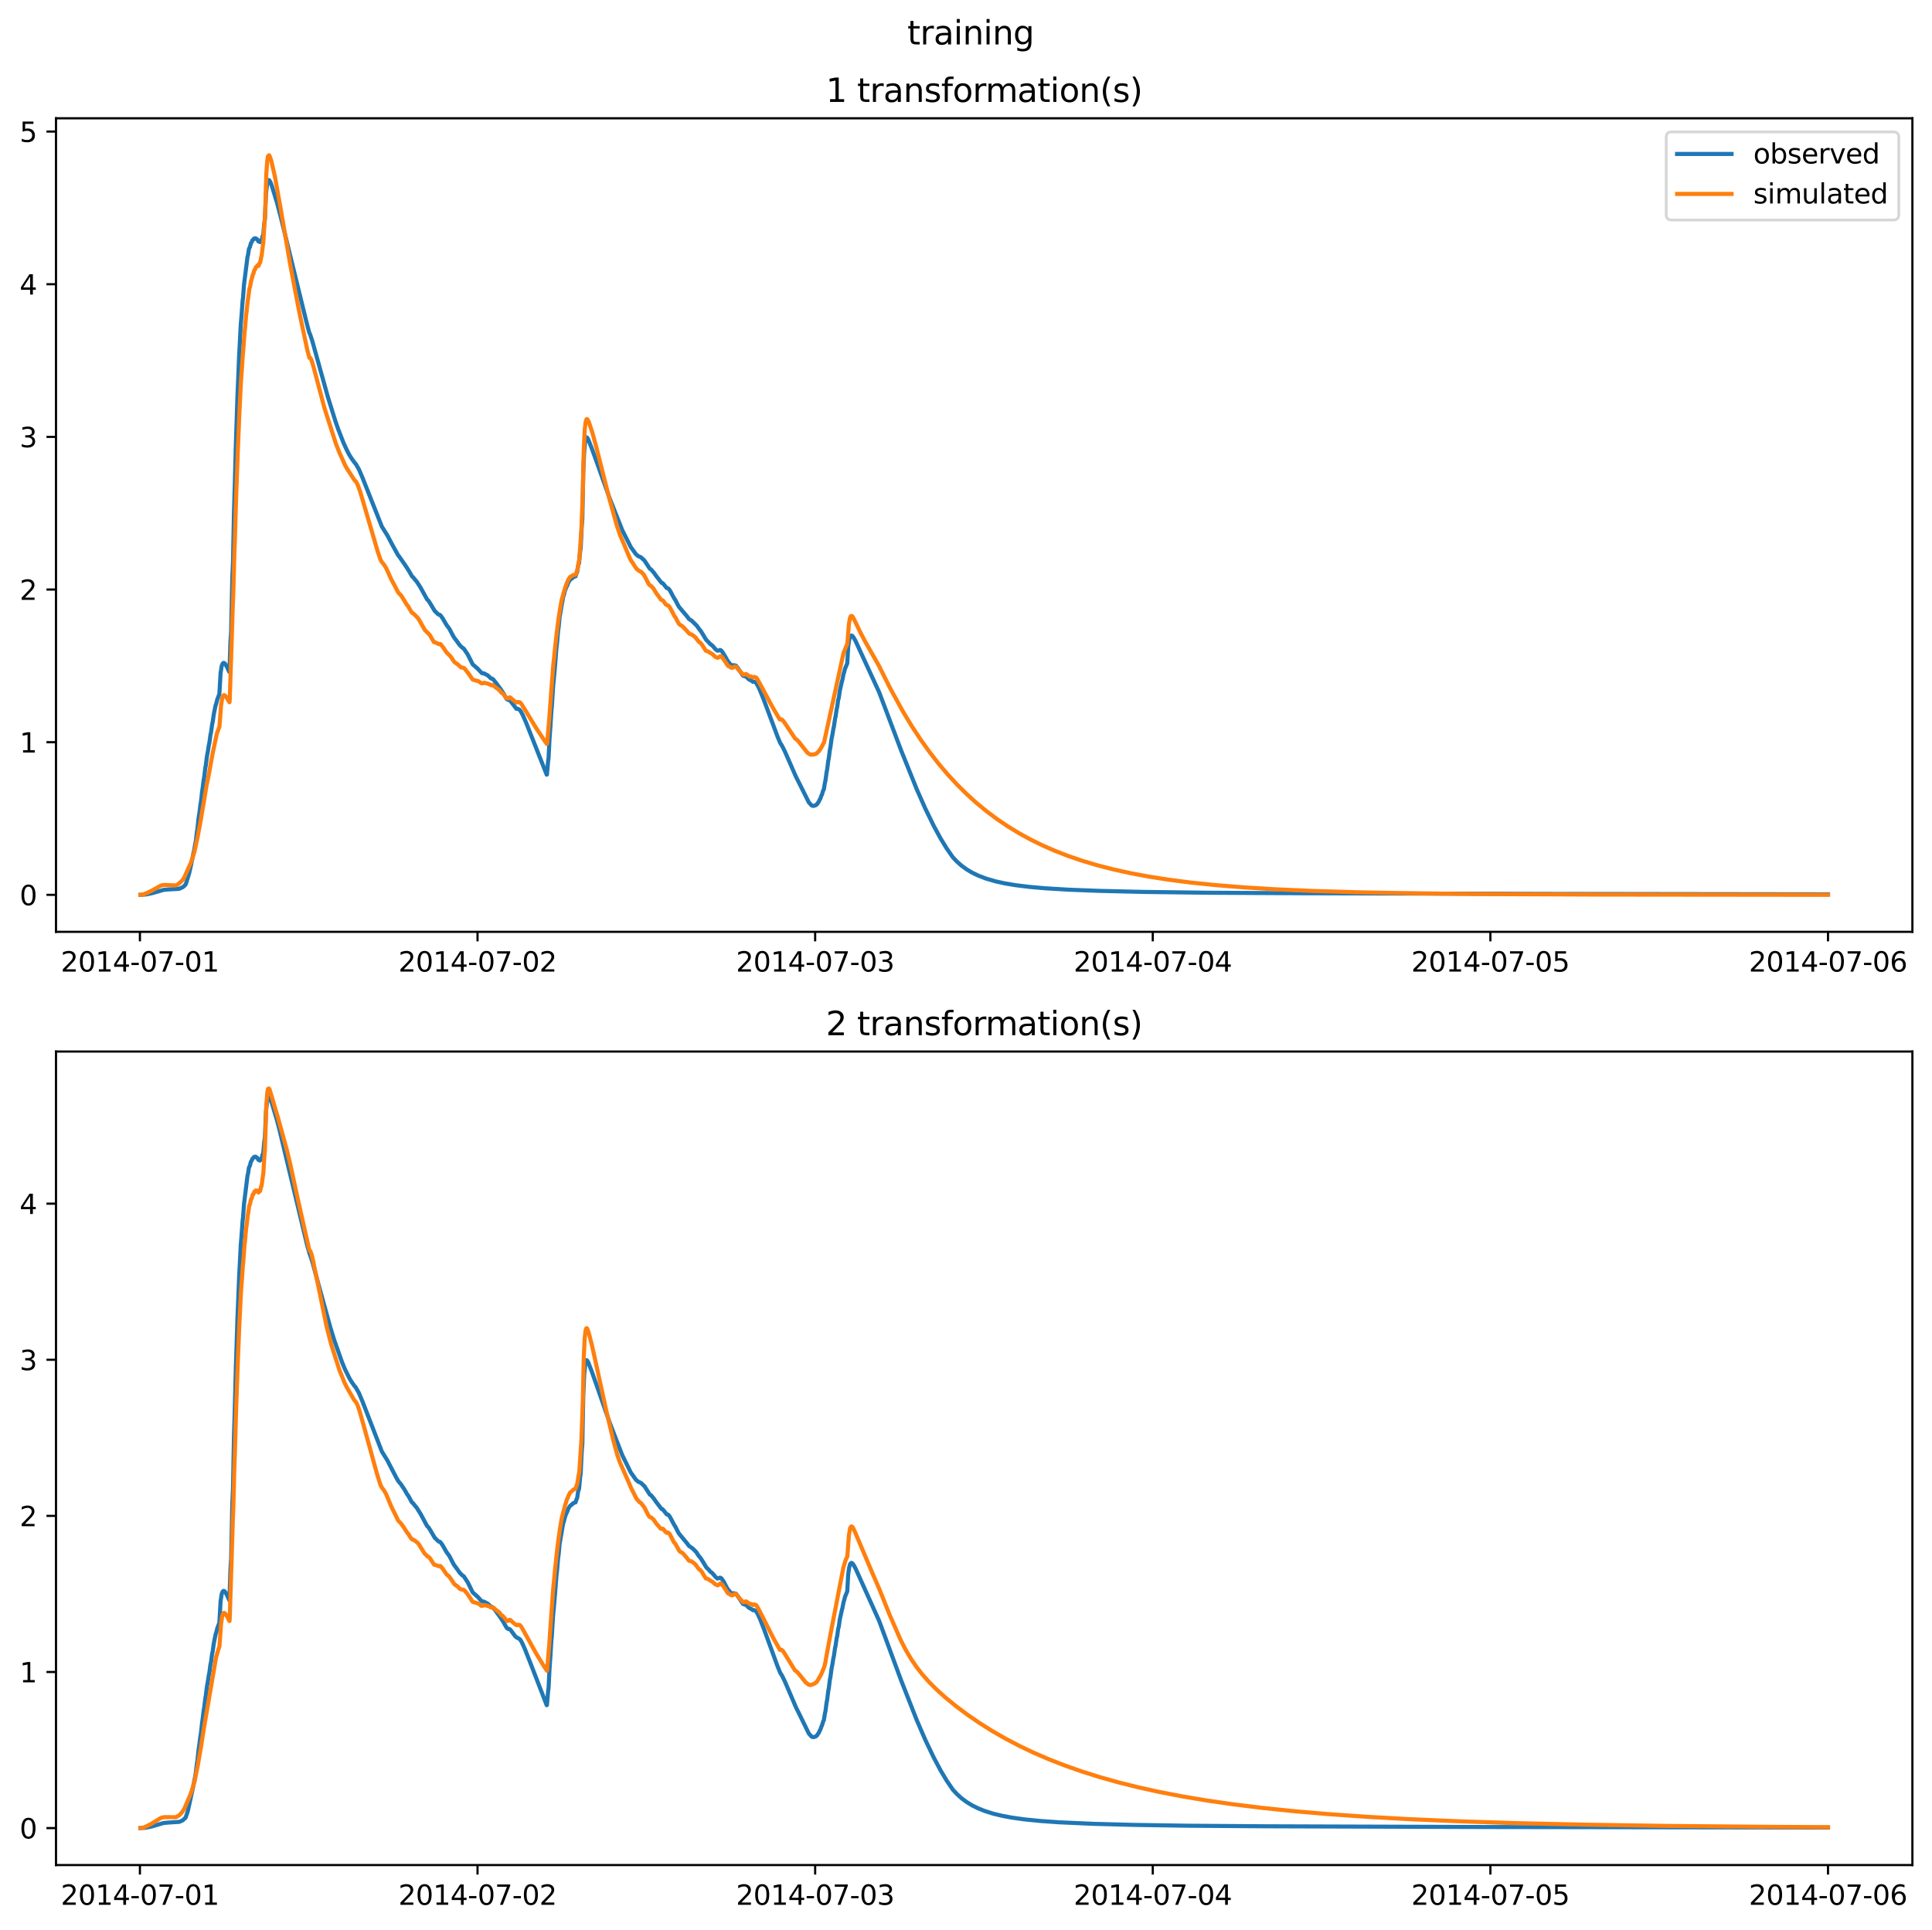 <?xml version="1.0" encoding="utf-8" standalone="no"?>
<!DOCTYPE svg PUBLIC "-//W3C//DTD SVG 1.1//EN"
  "http://www.w3.org/Graphics/SVG/1.1/DTD/svg11.dtd">
<svg xmlns:xlink="http://www.w3.org/1999/xlink" width="709.336pt" height="708.798pt" viewBox="0 0 709.336 708.798" xmlns="http://www.w3.org/2000/svg" version="1.1">
 <defs>
  <style type="text/css">*{stroke-linejoin: round; stroke-linecap: butt}</style>
 </defs>
 <g id="figure_1">
  <g id="patch_1">
   <path d="M 0 708.798 
L 709.336 708.798 
L 709.336 0 
L 0 0 
z
" style="fill: #ffffff"/>
  </g>
  <g id="axes_1">
   <g id="patch_2">
    <path d="M 20.562 342.2 
L 702.136 342.2 
L 702.136 43.44 
L 20.562 43.44 
z
" style="fill: #ffffff"/>
   </g>
   <g id="matplotlib.axis_1">
    <g id="xtick_1">
     <g id="line2d_1">
      <defs>
       <path id="m63abfd2f5a" d="M 0 0 
L 0 3.5 
" style="stroke: #000000; stroke-width: 0.8"/>
      </defs>
      <g>
       <use xlink:href="#m63abfd2f5a" x="51.371" y="342.2" style="stroke: #000000; stroke-width: 0.8"/>
      </g>
     </g>
     <g id="text_1">
      <!-- 2014-07-01 -->
      <g transform="translate(22.313 356.798) scale(0.1 -0.1)">
       <defs>
        <path id="DejaVuSans-32" d="M 1228 531 
L 3431 531 
L 3431 0 
L 469 0 
L 469 531 
Q 828 903 1448 1529 
Q 2069 2156 2228 2338 
Q 2531 2678 2651 2914 
Q 2772 3150 2772 3378 
Q 2772 3750 2511 3984 
Q 2250 4219 1831 4219 
Q 1534 4219 1204 4116 
Q 875 4013 500 3803 
L 500 4441 
Q 881 4594 1212 4672 
Q 1544 4750 1819 4750 
Q 2544 4750 2975 4387 
Q 3406 4025 3406 3419 
Q 3406 3131 3298 2873 
Q 3191 2616 2906 2266 
Q 2828 2175 2409 1742 
Q 1991 1309 1228 531 
z
" transform="scale(0.016)"/>
        <path id="DejaVuSans-30" d="M 2034 4250 
Q 1547 4250 1301 3770 
Q 1056 3291 1056 2328 
Q 1056 1369 1301 889 
Q 1547 409 2034 409 
Q 2525 409 2770 889 
Q 3016 1369 3016 2328 
Q 3016 3291 2770 3770 
Q 2525 4250 2034 4250 
z
M 2034 4750 
Q 2819 4750 3233 4129 
Q 3647 3509 3647 2328 
Q 3647 1150 3233 529 
Q 2819 -91 2034 -91 
Q 1250 -91 836 529 
Q 422 1150 422 2328 
Q 422 3509 836 4129 
Q 1250 4750 2034 4750 
z
" transform="scale(0.016)"/>
        <path id="DejaVuSans-31" d="M 794 531 
L 1825 531 
L 1825 4091 
L 703 3866 
L 703 4441 
L 1819 4666 
L 2450 4666 
L 2450 531 
L 3481 531 
L 3481 0 
L 794 0 
L 794 531 
z
" transform="scale(0.016)"/>
        <path id="DejaVuSans-34" d="M 2419 4116 
L 825 1625 
L 2419 1625 
L 2419 4116 
z
M 2253 4666 
L 3047 4666 
L 3047 1625 
L 3713 1625 
L 3713 1100 
L 3047 1100 
L 3047 0 
L 2419 0 
L 2419 1100 
L 313 1100 
L 313 1709 
L 2253 4666 
z
" transform="scale(0.016)"/>
        <path id="DejaVuSans-2d" d="M 313 2009 
L 1997 2009 
L 1997 1497 
L 313 1497 
L 313 2009 
z
" transform="scale(0.016)"/>
        <path id="DejaVuSans-37" d="M 525 4666 
L 3525 4666 
L 3525 4397 
L 1831 0 
L 1172 0 
L 2766 4134 
L 525 4134 
L 525 4666 
z
" transform="scale(0.016)"/>
       </defs>
       <use xlink:href="#DejaVuSans-32"/>
       <use xlink:href="#DejaVuSans-30" x="63.623"/>
       <use xlink:href="#DejaVuSans-31" x="127.246"/>
       <use xlink:href="#DejaVuSans-34" x="190.869"/>
       <use xlink:href="#DejaVuSans-2d" x="254.492"/>
       <use xlink:href="#DejaVuSans-30" x="290.576"/>
       <use xlink:href="#DejaVuSans-37" x="354.199"/>
       <use xlink:href="#DejaVuSans-2d" x="417.822"/>
       <use xlink:href="#DejaVuSans-30" x="453.906"/>
       <use xlink:href="#DejaVuSans-31" x="517.529"/>
      </g>
     </g>
    </g>
    <g id="xtick_2">
     <g id="line2d_2">
      <g>
       <use xlink:href="#m63abfd2f5a" x="175.328" y="342.2" style="stroke: #000000; stroke-width: 0.8"/>
      </g>
     </g>
     <g id="text_2">
      <!-- 2014-07-02 -->
      <g transform="translate(146.27 356.798) scale(0.1 -0.1)">
       <use xlink:href="#DejaVuSans-32"/>
       <use xlink:href="#DejaVuSans-30" x="63.623"/>
       <use xlink:href="#DejaVuSans-31" x="127.246"/>
       <use xlink:href="#DejaVuSans-34" x="190.869"/>
       <use xlink:href="#DejaVuSans-2d" x="254.492"/>
       <use xlink:href="#DejaVuSans-30" x="290.576"/>
       <use xlink:href="#DejaVuSans-37" x="354.199"/>
       <use xlink:href="#DejaVuSans-2d" x="417.822"/>
       <use xlink:href="#DejaVuSans-30" x="453.906"/>
       <use xlink:href="#DejaVuSans-32" x="517.529"/>
      </g>
     </g>
    </g>
    <g id="xtick_3">
     <g id="line2d_3">
      <g>
       <use xlink:href="#m63abfd2f5a" x="299.285" y="342.2" style="stroke: #000000; stroke-width: 0.8"/>
      </g>
     </g>
     <g id="text_3">
      <!-- 2014-07-03 -->
      <g transform="translate(270.227 356.798) scale(0.1 -0.1)">
       <defs>
        <path id="DejaVuSans-33" d="M 2597 2516 
Q 3050 2419 3304 2112 
Q 3559 1806 3559 1356 
Q 3559 666 3084 287 
Q 2609 -91 1734 -91 
Q 1441 -91 1130 -33 
Q 819 25 488 141 
L 488 750 
Q 750 597 1062 519 
Q 1375 441 1716 441 
Q 2309 441 2620 675 
Q 2931 909 2931 1356 
Q 2931 1769 2642 2001 
Q 2353 2234 1838 2234 
L 1294 2234 
L 1294 2753 
L 1863 2753 
Q 2328 2753 2575 2939 
Q 2822 3125 2822 3475 
Q 2822 3834 2567 4026 
Q 2313 4219 1838 4219 
Q 1578 4219 1281 4162 
Q 984 4106 628 3988 
L 628 4550 
Q 988 4650 1302 4700 
Q 1616 4750 1894 4750 
Q 2613 4750 3031 4423 
Q 3450 4097 3450 3541 
Q 3450 3153 3228 2886 
Q 3006 2619 2597 2516 
z
" transform="scale(0.016)"/>
       </defs>
       <use xlink:href="#DejaVuSans-32"/>
       <use xlink:href="#DejaVuSans-30" x="63.623"/>
       <use xlink:href="#DejaVuSans-31" x="127.246"/>
       <use xlink:href="#DejaVuSans-34" x="190.869"/>
       <use xlink:href="#DejaVuSans-2d" x="254.492"/>
       <use xlink:href="#DejaVuSans-30" x="290.576"/>
       <use xlink:href="#DejaVuSans-37" x="354.199"/>
       <use xlink:href="#DejaVuSans-2d" x="417.822"/>
       <use xlink:href="#DejaVuSans-30" x="453.906"/>
       <use xlink:href="#DejaVuSans-33" x="517.529"/>
      </g>
     </g>
    </g>
    <g id="xtick_4">
     <g id="line2d_4">
      <g>
       <use xlink:href="#m63abfd2f5a" x="423.242" y="342.2" style="stroke: #000000; stroke-width: 0.8"/>
      </g>
     </g>
     <g id="text_4">
      <!-- 2014-07-04 -->
      <g transform="translate(394.184 356.798) scale(0.1 -0.1)">
       <use xlink:href="#DejaVuSans-32"/>
       <use xlink:href="#DejaVuSans-30" x="63.623"/>
       <use xlink:href="#DejaVuSans-31" x="127.246"/>
       <use xlink:href="#DejaVuSans-34" x="190.869"/>
       <use xlink:href="#DejaVuSans-2d" x="254.492"/>
       <use xlink:href="#DejaVuSans-30" x="290.576"/>
       <use xlink:href="#DejaVuSans-37" x="354.199"/>
       <use xlink:href="#DejaVuSans-2d" x="417.822"/>
       <use xlink:href="#DejaVuSans-30" x="453.906"/>
       <use xlink:href="#DejaVuSans-34" x="517.529"/>
      </g>
     </g>
    </g>
    <g id="xtick_5">
     <g id="line2d_5">
      <g>
       <use xlink:href="#m63abfd2f5a" x="547.199" y="342.2" style="stroke: #000000; stroke-width: 0.8"/>
      </g>
     </g>
     <g id="text_5">
      <!-- 2014-07-05 -->
      <g transform="translate(518.141 356.798) scale(0.1 -0.1)">
       <defs>
        <path id="DejaVuSans-35" d="M 691 4666 
L 3169 4666 
L 3169 4134 
L 1269 4134 
L 1269 2991 
Q 1406 3038 1543 3061 
Q 1681 3084 1819 3084 
Q 2600 3084 3056 2656 
Q 3513 2228 3513 1497 
Q 3513 744 3044 326 
Q 2575 -91 1722 -91 
Q 1428 -91 1123 -41 
Q 819 9 494 109 
L 494 744 
Q 775 591 1075 516 
Q 1375 441 1709 441 
Q 2250 441 2565 725 
Q 2881 1009 2881 1497 
Q 2881 1984 2565 2268 
Q 2250 2553 1709 2553 
Q 1456 2553 1204 2497 
Q 953 2441 691 2322 
L 691 4666 
z
" transform="scale(0.016)"/>
       </defs>
       <use xlink:href="#DejaVuSans-32"/>
       <use xlink:href="#DejaVuSans-30" x="63.623"/>
       <use xlink:href="#DejaVuSans-31" x="127.246"/>
       <use xlink:href="#DejaVuSans-34" x="190.869"/>
       <use xlink:href="#DejaVuSans-2d" x="254.492"/>
       <use xlink:href="#DejaVuSans-30" x="290.576"/>
       <use xlink:href="#DejaVuSans-37" x="354.199"/>
       <use xlink:href="#DejaVuSans-2d" x="417.822"/>
       <use xlink:href="#DejaVuSans-30" x="453.906"/>
       <use xlink:href="#DejaVuSans-35" x="517.529"/>
      </g>
     </g>
    </g>
    <g id="xtick_6">
     <g id="line2d_6">
      <g>
       <use xlink:href="#m63abfd2f5a" x="671.156" y="342.2" style="stroke: #000000; stroke-width: 0.8"/>
      </g>
     </g>
     <g id="text_6">
      <!-- 2014-07-06 -->
      <g transform="translate(642.098 356.798) scale(0.1 -0.1)">
       <defs>
        <path id="DejaVuSans-36" d="M 2113 2584 
Q 1688 2584 1439 2293 
Q 1191 2003 1191 1497 
Q 1191 994 1439 701 
Q 1688 409 2113 409 
Q 2538 409 2786 701 
Q 3034 994 3034 1497 
Q 3034 2003 2786 2293 
Q 2538 2584 2113 2584 
z
M 3366 4563 
L 3366 3988 
Q 3128 4100 2886 4159 
Q 2644 4219 2406 4219 
Q 1781 4219 1451 3797 
Q 1122 3375 1075 2522 
Q 1259 2794 1537 2939 
Q 1816 3084 2150 3084 
Q 2853 3084 3261 2657 
Q 3669 2231 3669 1497 
Q 3669 778 3244 343 
Q 2819 -91 2113 -91 
Q 1303 -91 875 529 
Q 447 1150 447 2328 
Q 447 3434 972 4092 
Q 1497 4750 2381 4750 
Q 2619 4750 2861 4703 
Q 3103 4656 3366 4563 
z
" transform="scale(0.016)"/>
       </defs>
       <use xlink:href="#DejaVuSans-32"/>
       <use xlink:href="#DejaVuSans-30" x="63.623"/>
       <use xlink:href="#DejaVuSans-31" x="127.246"/>
       <use xlink:href="#DejaVuSans-34" x="190.869"/>
       <use xlink:href="#DejaVuSans-2d" x="254.492"/>
       <use xlink:href="#DejaVuSans-30" x="290.576"/>
       <use xlink:href="#DejaVuSans-37" x="354.199"/>
       <use xlink:href="#DejaVuSans-2d" x="417.822"/>
       <use xlink:href="#DejaVuSans-30" x="453.906"/>
       <use xlink:href="#DejaVuSans-36" x="517.529"/>
      </g>
     </g>
    </g>
   </g>
   <g id="matplotlib.axis_2">
    <g id="ytick_1">
     <g id="line2d_7">
      <defs>
       <path id="m86630b035e" d="M 0 0 
L -3.5 0 
" style="stroke: #000000; stroke-width: 0.8"/>
      </defs>
      <g>
       <use xlink:href="#m86630b035e" x="20.562" y="328.625" style="stroke: #000000; stroke-width: 0.8"/>
      </g>
     </g>
     <g id="text_7">
      <!-- 0 -->
      <g transform="translate(7.2 332.424) scale(0.1 -0.1)">
       <use xlink:href="#DejaVuSans-30"/>
      </g>
     </g>
    </g>
    <g id="ytick_2">
     <g id="line2d_8">
      <g>
       <use xlink:href="#m86630b035e" x="20.562" y="272.563" style="stroke: #000000; stroke-width: 0.8"/>
      </g>
     </g>
     <g id="text_8">
      <!-- 1 -->
      <g transform="translate(7.2 276.362) scale(0.1 -0.1)">
       <use xlink:href="#DejaVuSans-31"/>
      </g>
     </g>
    </g>
    <g id="ytick_3">
     <g id="line2d_9">
      <g>
       <use xlink:href="#m86630b035e" x="20.562" y="216.501" style="stroke: #000000; stroke-width: 0.8"/>
      </g>
     </g>
     <g id="text_9">
      <!-- 2 -->
      <g transform="translate(7.2 220.3) scale(0.1 -0.1)">
       <use xlink:href="#DejaVuSans-32"/>
      </g>
     </g>
    </g>
    <g id="ytick_4">
     <g id="line2d_10">
      <g>
       <use xlink:href="#m86630b035e" x="20.562" y="160.439" style="stroke: #000000; stroke-width: 0.8"/>
      </g>
     </g>
     <g id="text_10">
      <!-- 3 -->
      <g transform="translate(7.2 164.238) scale(0.1 -0.1)">
       <use xlink:href="#DejaVuSans-33"/>
      </g>
     </g>
    </g>
    <g id="ytick_5">
     <g id="line2d_11">
      <g>
       <use xlink:href="#m86630b035e" x="20.562" y="104.377" style="stroke: #000000; stroke-width: 0.8"/>
      </g>
     </g>
     <g id="text_11">
      <!-- 4 -->
      <g transform="translate(7.2 108.176) scale(0.1 -0.1)">
       <use xlink:href="#DejaVuSans-34"/>
      </g>
     </g>
    </g>
    <g id="ytick_6">
     <g id="line2d_12">
      <g>
       <use xlink:href="#m86630b035e" x="20.562" y="48.315" style="stroke: #000000; stroke-width: 0.8"/>
      </g>
     </g>
     <g id="text_12">
      <!-- 5 -->
      <g transform="translate(7.2 52.114) scale(0.1 -0.1)">
       <use xlink:href="#DejaVuSans-35"/>
      </g>
     </g>
    </g>
   </g>
   <g id="line2d_13">
    <path d="M 51.543 328.618 
L 53.523 328.491 
L 55.761 328.036 
L 60.151 326.776 
L 61.873 326.638 
L 65.747 326.417 
L 67.124 325.792 
L 67.812 325.215 
L 68.243 324.634 
L 69.448 320.718 
L 69.878 318.793 
L 70.137 317.727 
L 70.481 316.009 
L 70.739 314.805 
L 71.084 313.015 
L 71.256 312.413 
L 71.686 309.851 
L 71.858 309.15 
L 72.289 305.49 
L 72.461 304.577 
L 72.891 300.551 
L 73.236 298.334 
L 73.58 295.548 
L 73.752 294.644 
L 74.182 290.882 
L 74.441 289.096 
L 74.785 286.314 
L 74.957 285.464 
L 75.388 281.898 
L 75.56 281.077 
L 75.99 277.681 
L 76.335 275.861 
L 76.679 273.609 
L 76.851 272.929 
L 77.281 269.779 
L 77.454 269.141 
L 77.884 266.008 
L 78.056 265.344 
L 78.487 262.353 
L 78.745 261.033 
L 79.175 258.969 
L 79.347 258.575 
L 79.778 256.848 
L 80.036 256.183 
L 80.38 255.261 
L 80.466 255.171 
L 80.552 254.705 
L 80.983 247.204 
L 81.413 244.496 
L 81.758 243.695 
L 82.016 243.444 
L 82.274 243.458 
L 82.618 243.748 
L 83.221 244.698 
L 84.168 246.74 
L 84.254 246.317 
L 84.598 235.85 
L 84.857 231.839 
L 85.287 212.261 
L 85.545 206.413 
L 85.89 188.713 
L 86.234 176.762 
L 86.578 163.72 
L 86.836 155.981 
L 87.181 145.449 
L 87.439 139.334 
L 87.783 130.823 
L 88.042 126.052 
L 88.386 119.369 
L 88.73 115.186 
L 89.075 110.488 
L 89.247 109.147 
L 89.591 104.483 
L 90.882 94.239 
L 91.054 93.675 
L 91.399 91.403 
L 91.657 90.896 
L 91.743 90.783 
L 92.087 89.398 
L 92.432 88.854 
L 92.69 88.202 
L 93.034 87.958 
L 93.292 87.587 
L 93.637 87.633 
L 93.809 87.49 
L 93.981 87.606 
L 94.239 87.829 
L 94.412 87.854 
L 94.67 88.27 
L 94.842 88.638 
L 95.1 88.486 
L 95.272 88.666 
L 95.445 88.915 
L 95.703 88.33 
L 95.875 88.324 
L 96.047 88.424 
L 96.391 86.728 
L 96.65 86.263 
L 96.994 82.303 
L 97.252 80.624 
L 97.683 70.879 
L 98.113 67.323 
L 98.371 66.463 
L 98.716 66.14 
L 98.888 66.215 
L 99.318 66.948 
L 99.835 68.36 
L 101.728 74.537 
L 103.106 79.81 
L 104.053 83.63 
L 106.377 93.17 
L 112.489 118.154 
L 113.522 122.084 
L 113.866 122.815 
L 114.641 125.158 
L 120.408 145.888 
L 123.163 154.724 
L 124.196 157.682 
L 126.089 162.55 
L 127.381 165.374 
L 128.241 167.03 
L 128.758 167.845 
L 129.188 168.513 
L 130.221 169.94 
L 130.566 170.293 
L 131.771 172.352 
L 133.062 175.358 
L 140.207 193.396 
L 142.273 196.696 
L 143.908 199.805 
L 145.286 202.302 
L 146.146 203.877 
L 146.577 204.396 
L 148.987 207.874 
L 149.59 208.816 
L 150.192 209.771 
L 151.311 211.701 
L 151.656 211.967 
L 152.43 212.932 
L 152.947 213.51 
L 154.41 215.774 
L 156.82 220.151 
L 157.337 220.634 
L 158.112 221.851 
L 159.575 224.312 
L 160.694 225.401 
L 161.038 225.686 
L 161.211 225.754 
L 161.469 225.78 
L 161.813 226.086 
L 162.588 227.171 
L 163.363 228.525 
L 164.051 229.677 
L 164.482 230.211 
L 165.084 231.076 
L 166.031 232.91 
L 166.72 234.135 
L 167.667 235.368 
L 168.183 236.088 
L 168.786 236.933 
L 169.733 237.847 
L 169.991 237.991 
L 170.335 238.278 
L 171.024 239.299 
L 171.712 240.34 
L 172.573 242.02 
L 173.52 243.932 
L 174.984 245.232 
L 175.328 245.518 
L 176.791 247.064 
L 177.136 247.283 
L 177.308 247.307 
L 177.566 247.255 
L 178.341 247.631 
L 178.599 247.812 
L 178.857 247.87 
L 179.546 248.445 
L 180.234 249.15 
L 180.407 249.22 
L 180.665 249.204 
L 181.095 249.517 
L 181.87 250.475 
L 183.764 253.017 
L 184.194 253.686 
L 184.797 254.539 
L 185.485 255.792 
L 186.088 256.783 
L 186.691 257.082 
L 186.949 257.068 
L 187.379 257.379 
L 188.24 258.513 
L 188.757 259.183 
L 189.617 260.33 
L 189.962 260.256 
L 190.736 260.608 
L 191.167 261.163 
L 191.942 262.61 
L 193.233 265.56 
L 200.722 284.496 
L 200.808 284.44 
L 201.238 279.573 
L 201.41 278.294 
L 201.755 271.413 
L 202.099 266.726 
L 202.443 261.197 
L 202.616 259.502 
L 203.046 252.517 
L 203.39 248.98 
L 203.821 244.044 
L 203.993 241.805 
L 204.337 237.559 
L 204.509 236.328 
L 204.94 231.323 
L 205.112 230.33 
L 205.456 226.623 
L 206.748 219.309 
L 207.092 218.277 
L 207.35 217.167 
L 207.78 215.958 
L 208.125 215.235 
L 208.211 215.114 
L 208.555 214.132 
L 208.986 213.377 
L 209.244 212.992 
L 209.588 212.715 
L 209.933 212.368 
L 210.105 212.345 
L 210.449 211.941 
L 210.793 211.838 
L 211.052 211.656 
L 211.31 211.66 
L 211.74 210.357 
L 211.912 210.087 
L 212.257 207.792 
L 212.601 206.738 
L 213.031 202.325 
L 213.204 201.27 
L 213.548 193.96 
L 213.806 190.659 
L 214.15 173.28 
L 214.495 165.72 
L 214.839 162.209 
L 215.183 160.839 
L 215.356 160.611 
L 215.528 160.665 
L 215.958 161.338 
L 217.163 164.375 
L 218.455 167.934 
L 223.878 183.111 
L 228.44 194.649 
L 231.625 200.967 
L 232.055 201.535 
L 233.519 203.566 
L 233.777 203.758 
L 234.121 204.062 
L 234.38 204.276 
L 234.638 204.349 
L 235.068 204.547 
L 235.326 204.658 
L 236.618 205.854 
L 238.598 208.872 
L 239.028 209.099 
L 240.147 210.408 
L 240.836 211.405 
L 242.902 214.043 
L 243.246 214.115 
L 243.676 214.571 
L 244.795 215.973 
L 245.14 215.965 
L 245.57 216.313 
L 246.087 217.044 
L 246.861 218.512 
L 247.464 219.619 
L 247.98 220.392 
L 248.841 222.092 
L 249.272 222.841 
L 252.371 226.5 
L 252.973 227.328 
L 253.317 227.533 
L 253.576 227.726 
L 253.834 227.818 
L 255.814 229.764 
L 256.847 231.203 
L 257.363 231.826 
L 258.224 233.231 
L 259.257 234.961 
L 259.601 235.28 
L 260.979 236.715 
L 261.237 236.803 
L 261.753 237.313 
L 262.872 238.606 
L 263.217 238.834 
L 263.475 238.958 
L 263.733 238.88 
L 264.078 238.876 
L 264.336 238.685 
L 264.68 238.794 
L 265.111 239.239 
L 266.23 241.057 
L 267.263 242.879 
L 268.209 244.012 
L 268.468 244.253 
L 268.726 244.29 
L 269.07 244.397 
L 269.329 244.259 
L 270.189 244.449 
L 270.62 244.978 
L 271.825 246.689 
L 272.427 247.615 
L 272.772 248.114 
L 273.03 248.201 
L 273.374 248.367 
L 273.633 248.276 
L 273.977 248.46 
L 274.407 248.956 
L 274.752 249.327 
L 275.354 249.741 
L 275.612 249.799 
L 276.473 250.396 
L 276.732 250.301 
L 277.334 250.524 
L 277.678 250.896 
L 278.281 251.916 
L 279.056 253.575 
L 280.519 257.221 
L 285.512 270.603 
L 286.459 272.861 
L 287.061 273.764 
L 288.094 275.813 
L 289.644 279.323 
L 292.226 285.229 
L 293.603 287.935 
L 296.961 294.66 
L 297.994 295.782 
L 298.166 295.863 
L 298.51 295.936 
L 298.768 295.96 
L 299.113 295.818 
L 299.457 295.748 
L 299.801 295.435 
L 299.973 295.374 
L 300.404 294.658 
L 300.576 294.516 
L 301.006 293.53 
L 301.179 293.322 
L 301.609 292.087 
L 301.781 291.81 
L 302.212 290.358 
L 302.47 289.886 
L 302.9 287.301 
L 303.072 286.635 
L 303.503 283.419 
L 303.675 282.683 
L 304.105 279.343 
L 304.277 278.531 
L 304.708 275.245 
L 304.88 274.497 
L 305.31 271.293 
L 305.655 269.64 
L 305.999 267.466 
L 306.171 266.813 
L 306.602 263.858 
L 306.774 263.206 
L 307.204 260.31 
L 307.376 259.664 
L 307.721 257.125 
L 307.979 256.213 
L 308.323 253.755 
L 308.84 251.406 
L 309.184 249.961 
L 309.27 249.742 
L 309.701 247.548 
L 309.959 246.731 
L 310.217 245.668 
L 311.078 243.557 
L 311.422 237.458 
L 311.767 235.08 
L 312.111 233.836 
L 312.369 233.505 
L 312.627 233.382 
L 312.886 233.484 
L 313.316 233.982 
L 314.091 235.341 
L 322.785 254.228 
L 325.109 260.371 
L 330.79 275.429 
L 336.644 289.98 
L 339.743 296.971 
L 342.842 303.318 
L 345.338 307.907 
L 347.576 311.577 
L 349.814 314.788 
L 351.278 316.349 
L 352.999 317.878 
L 354.893 319.26 
L 356.959 320.489 
L 359.197 321.567 
L 362.038 322.653 
L 365.481 323.656 
L 368.924 324.413 
L 372.884 325.075 
L 378.049 325.708 
L 383.817 326.213 
L 392.425 326.73 
L 403.443 327.155 
L 419.712 327.541 
L 443.643 327.843 
L 478.248 328.032 
L 571.043 328.288 
L 671.156 328.423 
L 671.156 328.423 
" clip-path="url(#p467eddfb30)" style="fill: none; stroke: #1f77b4; stroke-width: 1.5; stroke-linecap: square"/>
   </g>
   <g id="line2d_14">
    <path d="M 51.543 328.62 
L 52.404 328.528 
L 53.437 328.152 
L 54.986 327.438 
L 55.933 326.969 
L 57.397 326.137 
L 58.688 325.4 
L 59.549 325.072 
L 60.409 324.979 
L 62.131 325.063 
L 64.455 325.157 
L 65.144 324.913 
L 66.435 323.823 
L 66.952 323.253 
L 67.64 322.268 
L 70.137 316.694 
L 71.17 313.499 
L 71.428 312.636 
L 72.633 306.995 
L 73.063 304.589 
L 73.236 303.855 
L 73.752 300.92 
L 74.527 296.266 
L 74.957 293.825 
L 75.818 288.552 
L 76.162 286.823 
L 76.335 286.135 
L 76.851 283.375 
L 77.626 279.038 
L 78.056 276.782 
L 79.606 269.449 
L 80.036 268.272 
L 80.466 267.12 
L 80.552 266.959 
L 80.725 264.922 
L 81.155 259.105 
L 81.585 256.36 
L 81.93 255.526 
L 82.188 255.297 
L 82.446 255.334 
L 82.791 255.632 
L 83.479 256.628 
L 84.254 257.888 
L 84.34 257.083 
L 85.115 233.658 
L 85.459 222.691 
L 85.631 218.607 
L 86.062 202.802 
L 86.234 198.493 
L 86.664 183.58 
L 86.922 176.415 
L 87.267 166.599 
L 87.525 160.453 
L 87.869 152.133 
L 88.128 146.966 
L 88.472 140.012 
L 88.816 135.385 
L 89.161 130.182 
L 89.333 128.418 
L 89.763 122.324 
L 89.935 120.825 
L 90.366 115.713 
L 90.538 114.499 
L 90.968 110.325 
L 91.14 109.377 
L 91.571 106.042 
L 91.829 105.299 
L 92.173 103.283 
L 92.518 102.115 
L 92.776 100.952 
L 93.034 100.496 
L 93.379 99.199 
L 93.637 98.951 
L 93.981 98.033 
L 94.239 97.982 
L 94.584 97.405 
L 94.756 97.548 
L 94.928 97.636 
L 95.272 96.617 
L 95.445 96.559 
L 95.531 96.329 
L 95.961 94.173 
L 96.047 94.029 
L 96.219 92.59 
L 96.564 89.657 
L 96.65 89.292 
L 96.822 86.634 
L 97.166 81.054 
L 97.338 78.536 
L 97.769 63.937 
L 98.113 59.12 
L 98.371 57.475 
L 98.63 57.112 
L 98.802 57.02 
L 98.974 57.232 
L 99.576 58.945 
L 100.954 64.933 
L 103.02 76.48 
L 106.635 97.599 
L 109.906 114.744 
L 112.833 128.577 
L 113.608 131.421 
L 113.78 131.347 
L 113.952 131.464 
L 114.382 132.291 
L 115.071 134.572 
L 119.117 149.835 
L 123.335 162.957 
L 124.626 166.241 
L 125.573 168.327 
L 126.606 170.653 
L 126.95 171.315 
L 127.295 171.923 
L 130.221 176.453 
L 130.566 176.692 
L 131.254 177.867 
L 132.201 180.45 
L 133.492 184.791 
L 138.657 202.488 
L 139.69 205.531 
L 140.293 206.548 
L 140.981 207.345 
L 141.67 208.431 
L 142.187 209.507 
L 143.564 212.582 
L 144.597 214.508 
L 145.113 215.47 
L 146.232 217.623 
L 146.921 218.358 
L 147.351 218.776 
L 149.245 221.881 
L 149.504 222.267 
L 149.848 222.617 
L 150.45 223.692 
L 151.053 224.742 
L 151.397 225.142 
L 151.656 225.204 
L 152.344 225.855 
L 152.689 226.194 
L 153.463 227.01 
L 154.066 227.974 
L 155.96 231.323 
L 157.251 232.63 
L 157.767 233.16 
L 158.456 234.334 
L 159.317 235.814 
L 159.747 235.876 
L 160.264 236.144 
L 160.78 236.387 
L 161.038 236.489 
L 161.211 236.571 
L 161.555 236.464 
L 161.813 236.617 
L 162.244 237.179 
L 162.674 237.693 
L 163.277 238.601 
L 163.879 239.502 
L 165.429 241.08 
L 166.806 243.108 
L 167.667 243.722 
L 168.011 243.943 
L 169.302 245.131 
L 169.733 245.158 
L 169.991 245.225 
L 170.249 245.261 
L 170.679 245.631 
L 172.401 247.885 
L 173.52 249.554 
L 173.778 249.64 
L 175.672 250.173 
L 176.791 250.939 
L 177.049 250.894 
L 177.308 250.943 
L 177.738 250.725 
L 179.546 251.191 
L 180.062 251.512 
L 180.493 251.681 
L 180.751 251.564 
L 181.095 251.671 
L 181.44 251.956 
L 181.956 252.414 
L 182.989 253.191 
L 183.333 253.437 
L 183.936 254.215 
L 184.194 254.462 
L 184.539 254.645 
L 185.227 255.378 
L 186.088 256.454 
L 186.432 256.446 
L 186.605 256.448 
L 187.035 256.09 
L 187.379 256.166 
L 187.81 256.561 
L 189.101 257.657 
L 189.79 257.983 
L 190.134 257.798 
L 190.909 257.902 
L 191.425 258.499 
L 192.458 260.148 
L 196.848 267.378 
L 200.119 272.294 
L 200.808 273.228 
L 200.894 272.903 
L 201.669 263.858 
L 202.53 251.982 
L 202.788 248.722 
L 203.132 244.281 
L 203.476 241.127 
L 203.821 237.622 
L 204.079 235.322 
L 204.423 232.186 
L 204.682 230.179 
L 205.026 227.488 
L 205.284 225.791 
L 205.628 223.533 
L 205.887 222.124 
L 206.231 220.257 
L 206.575 219.06 
L 206.92 217.705 
L 207.092 217.26 
L 207.522 215.687 
L 207.694 215.326 
L 208.125 214.045 
L 208.297 213.775 
L 208.641 212.871 
L 208.986 212.377 
L 209.244 211.908 
L 210.621 211.129 
L 210.793 211.159 
L 211.138 210.996 
L 211.31 211.08 
L 211.396 210.977 
L 211.826 209.734 
L 211.912 209.615 
L 212.085 208.653 
L 212.429 206.62 
L 212.687 205.547 
L 213.462 194.353 
L 213.978 180.884 
L 214.323 165.264 
L 214.667 157.929 
L 215.011 154.958 
L 215.356 153.93 
L 215.528 153.891 
L 215.872 154.311 
L 216.216 155.042 
L 217.508 158.958 
L 218.799 163.656 
L 223.705 183.071 
L 226.46 192.947 
L 227.751 196.774 
L 228.87 199.322 
L 229.559 200.964 
L 231.108 204.722 
L 231.711 205.91 
L 232.055 206.384 
L 232.486 206.997 
L 233.002 207.855 
L 233.777 208.971 
L 234.035 209.13 
L 234.552 209.564 
L 234.81 209.731 
L 235.068 209.874 
L 235.326 209.945 
L 236.359 211.007 
L 237.048 212.296 
L 238.167 214.443 
L 238.511 214.85 
L 238.77 215.075 
L 239.028 215.17 
L 239.889 216.092 
L 241.18 218.214 
L 241.61 218.694 
L 242.643 220.185 
L 243.16 220.438 
L 243.418 220.546 
L 243.848 221.111 
L 244.451 221.985 
L 245.054 222.311 
L 245.312 222.352 
L 245.742 222.769 
L 246.345 223.829 
L 247.636 226.269 
L 248.066 226.841 
L 248.841 228.355 
L 249.272 229.099 
L 249.616 229.386 
L 249.96 229.679 
L 250.219 229.728 
L 250.993 230.412 
L 253.145 232.759 
L 253.404 232.864 
L 253.662 232.949 
L 253.92 232.979 
L 255.211 233.943 
L 256.502 235.583 
L 256.761 235.847 
L 257.105 236.005 
L 257.708 236.728 
L 259.171 239.007 
L 259.687 239.119 
L 260.462 239.552 
L 261.237 240.03 
L 261.581 240.213 
L 262.012 240.637 
L 262.356 241.011 
L 262.7 241.245 
L 262.959 241.388 
L 263.217 241.45 
L 263.475 241.579 
L 263.905 241.354 
L 264.078 241.332 
L 264.422 240.98 
L 264.68 241 
L 265.024 241.265 
L 265.971 242.574 
L 267.263 244.518 
L 267.607 244.686 
L 268.037 244.926 
L 268.554 245.252 
L 268.812 245.175 
L 269.07 245.202 
L 269.501 244.883 
L 269.759 244.822 
L 270.017 244.765 
L 270.362 244.985 
L 270.964 245.766 
L 271.825 246.702 
L 272.255 247.111 
L 272.858 247.782 
L 273.116 247.731 
L 273.374 247.77 
L 273.805 247.493 
L 274.149 247.637 
L 275.354 248.504 
L 275.612 248.406 
L 276.129 248.574 
L 276.473 248.808 
L 276.904 248.59 
L 277.592 248.803 
L 278.109 249.479 
L 279.142 251.341 
L 283.618 259.673 
L 286.287 264.211 
L 286.459 264.238 
L 286.803 264.136 
L 287.147 264.298 
L 287.664 264.849 
L 288.783 266.483 
L 291.968 271.274 
L 292.657 271.711 
L 293.431 272.618 
L 296.444 276.431 
L 297.563 277.133 
L 298.854 277.079 
L 299.199 276.917 
L 299.457 276.898 
L 299.887 276.574 
L 300.06 276.487 
L 300.49 275.989 
L 300.662 275.85 
L 301.092 275.197 
L 301.265 275.01 
L 301.695 274.209 
L 301.867 273.977 
L 302.298 273.028 
L 302.556 272.64 
L 309.701 239.797 
L 310.992 236.643 
L 311.078 236.544 
L 311.25 234.629 
L 311.68 229.129 
L 312.111 226.81 
L 312.369 226.309 
L 312.627 226.163 
L 312.886 226.291 
L 313.23 226.764 
L 314.091 228.514 
L 315.898 232.272 
L 317.448 235.249 
L 322.613 244.346 
L 326.917 252.929 
L 331.565 261.381 
L 334.75 266.644 
L 338.021 271.619 
L 341.292 276.195 
L 344.65 280.509 
L 348.007 284.467 
L 351.45 288.188 
L 354.979 291.677 
L 358.595 294.939 
L 362.296 297.98 
L 366.084 300.808 
L 370.044 303.485 
L 374.089 305.954 
L 378.307 308.271 
L 382.697 310.431 
L 387.346 312.468 
L 392.252 314.372 
L 397.417 316.134 
L 402.927 317.774 
L 408.78 319.281 
L 415.064 320.666 
L 421.864 321.935 
L 429.267 323.088 
L 437.445 324.132 
L 446.484 325.058 
L 456.727 325.879 
L 468.434 326.588 
L 482.121 327.189 
L 498.649 327.683 
L 519.394 328.071 
L 547.113 328.352 
L 588.69 328.53 
L 668.917 328.613 
L 671.156 328.613 
L 671.156 328.613 
" clip-path="url(#p467eddfb30)" style="fill: none; stroke: #ff7f0e; stroke-width: 1.5; stroke-linecap: square"/>
   </g>
   <g id="patch_3">
    <path d="M 20.562 342.2 
L 20.562 43.44 
" style="fill: none; stroke: #000000; stroke-width: 0.8; stroke-linejoin: miter; stroke-linecap: square"/>
   </g>
   <g id="patch_4">
    <path d="M 702.136 342.2 
L 702.136 43.44 
" style="fill: none; stroke: #000000; stroke-width: 0.8; stroke-linejoin: miter; stroke-linecap: square"/>
   </g>
   <g id="patch_5">
    <path d="M 20.562 342.2 
L 702.136 342.2 
" style="fill: none; stroke: #000000; stroke-width: 0.8; stroke-linejoin: miter; stroke-linecap: square"/>
   </g>
   <g id="patch_6">
    <path d="M 20.562 43.44 
L 702.136 43.44 
" style="fill: none; stroke: #000000; stroke-width: 0.8; stroke-linejoin: miter; stroke-linecap: square"/>
   </g>
   <g id="text_13">
    <!-- 1 transformation(s) -->
    <g transform="translate(303.235 37.44) scale(0.12 -0.12)">
     <defs>
      <path id="DejaVuSans-20" transform="scale(0.016)"/>
      <path id="DejaVuSans-74" d="M 1172 4494 
L 1172 3500 
L 2356 3500 
L 2356 3053 
L 1172 3053 
L 1172 1153 
Q 1172 725 1289 603 
Q 1406 481 1766 481 
L 2356 481 
L 2356 0 
L 1766 0 
Q 1100 0 847 248 
Q 594 497 594 1153 
L 594 3053 
L 172 3053 
L 172 3500 
L 594 3500 
L 594 4494 
L 1172 4494 
z
" transform="scale(0.016)"/>
      <path id="DejaVuSans-72" d="M 2631 2963 
Q 2534 3019 2420 3045 
Q 2306 3072 2169 3072 
Q 1681 3072 1420 2755 
Q 1159 2438 1159 1844 
L 1159 0 
L 581 0 
L 581 3500 
L 1159 3500 
L 1159 2956 
Q 1341 3275 1631 3429 
Q 1922 3584 2338 3584 
Q 2397 3584 2469 3576 
Q 2541 3569 2628 3553 
L 2631 2963 
z
" transform="scale(0.016)"/>
      <path id="DejaVuSans-61" d="M 2194 1759 
Q 1497 1759 1228 1600 
Q 959 1441 959 1056 
Q 959 750 1161 570 
Q 1363 391 1709 391 
Q 2188 391 2477 730 
Q 2766 1069 2766 1631 
L 2766 1759 
L 2194 1759 
z
M 3341 1997 
L 3341 0 
L 2766 0 
L 2766 531 
Q 2569 213 2275 61 
Q 1981 -91 1556 -91 
Q 1019 -91 701 211 
Q 384 513 384 1019 
Q 384 1609 779 1909 
Q 1175 2209 1959 2209 
L 2766 2209 
L 2766 2266 
Q 2766 2663 2505 2880 
Q 2244 3097 1772 3097 
Q 1472 3097 1187 3025 
Q 903 2953 641 2809 
L 641 3341 
Q 956 3463 1253 3523 
Q 1550 3584 1831 3584 
Q 2591 3584 2966 3190 
Q 3341 2797 3341 1997 
z
" transform="scale(0.016)"/>
      <path id="DejaVuSans-6e" d="M 3513 2113 
L 3513 0 
L 2938 0 
L 2938 2094 
Q 2938 2591 2744 2837 
Q 2550 3084 2163 3084 
Q 1697 3084 1428 2787 
Q 1159 2491 1159 1978 
L 1159 0 
L 581 0 
L 581 3500 
L 1159 3500 
L 1159 2956 
Q 1366 3272 1645 3428 
Q 1925 3584 2291 3584 
Q 2894 3584 3203 3211 
Q 3513 2838 3513 2113 
z
" transform="scale(0.016)"/>
      <path id="DejaVuSans-73" d="M 2834 3397 
L 2834 2853 
Q 2591 2978 2328 3040 
Q 2066 3103 1784 3103 
Q 1356 3103 1142 2972 
Q 928 2841 928 2578 
Q 928 2378 1081 2264 
Q 1234 2150 1697 2047 
L 1894 2003 
Q 2506 1872 2764 1633 
Q 3022 1394 3022 966 
Q 3022 478 2636 193 
Q 2250 -91 1575 -91 
Q 1294 -91 989 -36 
Q 684 19 347 128 
L 347 722 
Q 666 556 975 473 
Q 1284 391 1588 391 
Q 1994 391 2212 530 
Q 2431 669 2431 922 
Q 2431 1156 2273 1281 
Q 2116 1406 1581 1522 
L 1381 1569 
Q 847 1681 609 1914 
Q 372 2147 372 2553 
Q 372 3047 722 3315 
Q 1072 3584 1716 3584 
Q 2034 3584 2315 3537 
Q 2597 3491 2834 3397 
z
" transform="scale(0.016)"/>
      <path id="DejaVuSans-66" d="M 2375 4863 
L 2375 4384 
L 1825 4384 
Q 1516 4384 1395 4259 
Q 1275 4134 1275 3809 
L 1275 3500 
L 2222 3500 
L 2222 3053 
L 1275 3053 
L 1275 0 
L 697 0 
L 697 3053 
L 147 3053 
L 147 3500 
L 697 3500 
L 697 3744 
Q 697 4328 969 4595 
Q 1241 4863 1831 4863 
L 2375 4863 
z
" transform="scale(0.016)"/>
      <path id="DejaVuSans-6f" d="M 1959 3097 
Q 1497 3097 1228 2736 
Q 959 2375 959 1747 
Q 959 1119 1226 758 
Q 1494 397 1959 397 
Q 2419 397 2687 759 
Q 2956 1122 2956 1747 
Q 2956 2369 2687 2733 
Q 2419 3097 1959 3097 
z
M 1959 3584 
Q 2709 3584 3137 3096 
Q 3566 2609 3566 1747 
Q 3566 888 3137 398 
Q 2709 -91 1959 -91 
Q 1206 -91 779 398 
Q 353 888 353 1747 
Q 353 2609 779 3096 
Q 1206 3584 1959 3584 
z
" transform="scale(0.016)"/>
      <path id="DejaVuSans-6d" d="M 3328 2828 
Q 3544 3216 3844 3400 
Q 4144 3584 4550 3584 
Q 5097 3584 5394 3201 
Q 5691 2819 5691 2113 
L 5691 0 
L 5113 0 
L 5113 2094 
Q 5113 2597 4934 2840 
Q 4756 3084 4391 3084 
Q 3944 3084 3684 2787 
Q 3425 2491 3425 1978 
L 3425 0 
L 2847 0 
L 2847 2094 
Q 2847 2600 2669 2842 
Q 2491 3084 2119 3084 
Q 1678 3084 1418 2786 
Q 1159 2488 1159 1978 
L 1159 0 
L 581 0 
L 581 3500 
L 1159 3500 
L 1159 2956 
Q 1356 3278 1631 3431 
Q 1906 3584 2284 3584 
Q 2666 3584 2933 3390 
Q 3200 3197 3328 2828 
z
" transform="scale(0.016)"/>
      <path id="DejaVuSans-69" d="M 603 3500 
L 1178 3500 
L 1178 0 
L 603 0 
L 603 3500 
z
M 603 4863 
L 1178 4863 
L 1178 4134 
L 603 4134 
L 603 4863 
z
" transform="scale(0.016)"/>
      <path id="DejaVuSans-28" d="M 1984 4856 
Q 1566 4138 1362 3434 
Q 1159 2731 1159 2009 
Q 1159 1288 1364 580 
Q 1569 -128 1984 -844 
L 1484 -844 
Q 1016 -109 783 600 
Q 550 1309 550 2009 
Q 550 2706 781 3412 
Q 1013 4119 1484 4856 
L 1984 4856 
z
" transform="scale(0.016)"/>
      <path id="DejaVuSans-29" d="M 513 4856 
L 1013 4856 
Q 1481 4119 1714 3412 
Q 1947 2706 1947 2009 
Q 1947 1309 1714 600 
Q 1481 -109 1013 -844 
L 513 -844 
Q 928 -128 1133 580 
Q 1338 1288 1338 2009 
Q 1338 2731 1133 3434 
Q 928 4138 513 4856 
z
" transform="scale(0.016)"/>
     </defs>
     <use xlink:href="#DejaVuSans-31"/>
     <use xlink:href="#DejaVuSans-20" x="63.623"/>
     <use xlink:href="#DejaVuSans-74" x="95.41"/>
     <use xlink:href="#DejaVuSans-72" x="134.619"/>
     <use xlink:href="#DejaVuSans-61" x="175.732"/>
     <use xlink:href="#DejaVuSans-6e" x="237.012"/>
     <use xlink:href="#DejaVuSans-73" x="300.391"/>
     <use xlink:href="#DejaVuSans-66" x="352.49"/>
     <use xlink:href="#DejaVuSans-6f" x="387.695"/>
     <use xlink:href="#DejaVuSans-72" x="448.877"/>
     <use xlink:href="#DejaVuSans-6d" x="488.24"/>
     <use xlink:href="#DejaVuSans-61" x="585.652"/>
     <use xlink:href="#DejaVuSans-74" x="646.932"/>
     <use xlink:href="#DejaVuSans-69" x="686.141"/>
     <use xlink:href="#DejaVuSans-6f" x="713.924"/>
     <use xlink:href="#DejaVuSans-6e" x="775.105"/>
     <use xlink:href="#DejaVuSans-28" x="838.484"/>
     <use xlink:href="#DejaVuSans-73" x="877.498"/>
     <use xlink:href="#DejaVuSans-29" x="929.598"/>
    </g>
   </g>
   <g id="legend_1">
    <g id="patch_7">
     <path d="M 613.742 80.796 
L 695.136 80.796 
Q 697.136 80.796 697.136 78.796 
L 697.136 50.44 
Q 697.136 48.44 695.136 48.44 
L 613.742 48.44 
Q 611.742 48.44 611.742 50.44 
L 611.742 78.796 
Q 611.742 80.796 613.742 80.796 
z
" style="fill: #ffffff; opacity: 0.8; stroke: #cccccc; stroke-linejoin: miter"/>
    </g>
    <g id="line2d_15">
     <path d="M 615.742 56.538 
L 625.742 56.538 
L 635.742 56.538 
" style="fill: none; stroke: #1f77b4; stroke-width: 1.5; stroke-linecap: square"/>
    </g>
    <g id="text_14">
     <!-- observed -->
     <g transform="translate(643.742 60.038) scale(0.1 -0.1)">
      <defs>
       <path id="DejaVuSans-62" d="M 3116 1747 
Q 3116 2381 2855 2742 
Q 2594 3103 2138 3103 
Q 1681 3103 1420 2742 
Q 1159 2381 1159 1747 
Q 1159 1113 1420 752 
Q 1681 391 2138 391 
Q 2594 391 2855 752 
Q 3116 1113 3116 1747 
z
M 1159 2969 
Q 1341 3281 1617 3432 
Q 1894 3584 2278 3584 
Q 2916 3584 3314 3078 
Q 3713 2572 3713 1747 
Q 3713 922 3314 415 
Q 2916 -91 2278 -91 
Q 1894 -91 1617 61 
Q 1341 213 1159 525 
L 1159 0 
L 581 0 
L 581 4863 
L 1159 4863 
L 1159 2969 
z
" transform="scale(0.016)"/>
       <path id="DejaVuSans-65" d="M 3597 1894 
L 3597 1613 
L 953 1613 
Q 991 1019 1311 708 
Q 1631 397 2203 397 
Q 2534 397 2845 478 
Q 3156 559 3463 722 
L 3463 178 
Q 3153 47 2828 -22 
Q 2503 -91 2169 -91 
Q 1331 -91 842 396 
Q 353 884 353 1716 
Q 353 2575 817 3079 
Q 1281 3584 2069 3584 
Q 2775 3584 3186 3129 
Q 3597 2675 3597 1894 
z
M 3022 2063 
Q 3016 2534 2758 2815 
Q 2500 3097 2075 3097 
Q 1594 3097 1305 2825 
Q 1016 2553 972 2059 
L 3022 2063 
z
" transform="scale(0.016)"/>
       <path id="DejaVuSans-76" d="M 191 3500 
L 800 3500 
L 1894 563 
L 2988 3500 
L 3597 3500 
L 2284 0 
L 1503 0 
L 191 3500 
z
" transform="scale(0.016)"/>
       <path id="DejaVuSans-64" d="M 2906 2969 
L 2906 4863 
L 3481 4863 
L 3481 0 
L 2906 0 
L 2906 525 
Q 2725 213 2448 61 
Q 2172 -91 1784 -91 
Q 1150 -91 751 415 
Q 353 922 353 1747 
Q 353 2572 751 3078 
Q 1150 3584 1784 3584 
Q 2172 3584 2448 3432 
Q 2725 3281 2906 2969 
z
M 947 1747 
Q 947 1113 1208 752 
Q 1469 391 1925 391 
Q 2381 391 2643 752 
Q 2906 1113 2906 1747 
Q 2906 2381 2643 2742 
Q 2381 3103 1925 3103 
Q 1469 3103 1208 2742 
Q 947 2381 947 1747 
z
" transform="scale(0.016)"/>
      </defs>
      <use xlink:href="#DejaVuSans-6f"/>
      <use xlink:href="#DejaVuSans-62" x="61.182"/>
      <use xlink:href="#DejaVuSans-73" x="124.658"/>
      <use xlink:href="#DejaVuSans-65" x="176.758"/>
      <use xlink:href="#DejaVuSans-72" x="238.281"/>
      <use xlink:href="#DejaVuSans-76" x="279.395"/>
      <use xlink:href="#DejaVuSans-65" x="338.574"/>
      <use xlink:href="#DejaVuSans-64" x="400.098"/>
     </g>
    </g>
    <g id="line2d_16">
     <path d="M 615.742 71.217 
L 625.742 71.217 
L 635.742 71.217 
" style="fill: none; stroke: #ff7f0e; stroke-width: 1.5; stroke-linecap: square"/>
    </g>
    <g id="text_15">
     <!-- simulated -->
     <g transform="translate(643.742 74.717) scale(0.1 -0.1)">
      <defs>
       <path id="DejaVuSans-75" d="M 544 1381 
L 544 3500 
L 1119 3500 
L 1119 1403 
Q 1119 906 1312 657 
Q 1506 409 1894 409 
Q 2359 409 2629 706 
Q 2900 1003 2900 1516 
L 2900 3500 
L 3475 3500 
L 3475 0 
L 2900 0 
L 2900 538 
Q 2691 219 2414 64 
Q 2138 -91 1772 -91 
Q 1169 -91 856 284 
Q 544 659 544 1381 
z
M 1991 3584 
L 1991 3584 
z
" transform="scale(0.016)"/>
       <path id="DejaVuSans-6c" d="M 603 4863 
L 1178 4863 
L 1178 0 
L 603 0 
L 603 4863 
z
" transform="scale(0.016)"/>
      </defs>
      <use xlink:href="#DejaVuSans-73"/>
      <use xlink:href="#DejaVuSans-69" x="52.1"/>
      <use xlink:href="#DejaVuSans-6d" x="79.883"/>
      <use xlink:href="#DejaVuSans-75" x="177.295"/>
      <use xlink:href="#DejaVuSans-6c" x="240.674"/>
      <use xlink:href="#DejaVuSans-61" x="268.457"/>
      <use xlink:href="#DejaVuSans-74" x="329.736"/>
      <use xlink:href="#DejaVuSans-65" x="368.945"/>
      <use xlink:href="#DejaVuSans-64" x="430.469"/>
     </g>
    </g>
   </g>
  </g>
  <g id="axes_2">
   <g id="patch_8">
    <path d="M 20.562 684.92 
L 702.136 684.92 
L 702.136 386.16 
L 20.562 386.16 
z
" style="fill: #ffffff"/>
   </g>
   <g id="matplotlib.axis_3">
    <g id="xtick_7">
     <g id="line2d_17">
      <g>
       <use xlink:href="#m63abfd2f5a" x="51.371" y="684.92" style="stroke: #000000; stroke-width: 0.8"/>
      </g>
     </g>
     <g id="text_16">
      <!-- 2014-07-01 -->
      <g transform="translate(22.313 699.518) scale(0.1 -0.1)">
       <use xlink:href="#DejaVuSans-32"/>
       <use xlink:href="#DejaVuSans-30" x="63.623"/>
       <use xlink:href="#DejaVuSans-31" x="127.246"/>
       <use xlink:href="#DejaVuSans-34" x="190.869"/>
       <use xlink:href="#DejaVuSans-2d" x="254.492"/>
       <use xlink:href="#DejaVuSans-30" x="290.576"/>
       <use xlink:href="#DejaVuSans-37" x="354.199"/>
       <use xlink:href="#DejaVuSans-2d" x="417.822"/>
       <use xlink:href="#DejaVuSans-30" x="453.906"/>
       <use xlink:href="#DejaVuSans-31" x="517.529"/>
      </g>
     </g>
    </g>
    <g id="xtick_8">
     <g id="line2d_18">
      <g>
       <use xlink:href="#m63abfd2f5a" x="175.328" y="684.92" style="stroke: #000000; stroke-width: 0.8"/>
      </g>
     </g>
     <g id="text_17">
      <!-- 2014-07-02 -->
      <g transform="translate(146.27 699.518) scale(0.1 -0.1)">
       <use xlink:href="#DejaVuSans-32"/>
       <use xlink:href="#DejaVuSans-30" x="63.623"/>
       <use xlink:href="#DejaVuSans-31" x="127.246"/>
       <use xlink:href="#DejaVuSans-34" x="190.869"/>
       <use xlink:href="#DejaVuSans-2d" x="254.492"/>
       <use xlink:href="#DejaVuSans-30" x="290.576"/>
       <use xlink:href="#DejaVuSans-37" x="354.199"/>
       <use xlink:href="#DejaVuSans-2d" x="417.822"/>
       <use xlink:href="#DejaVuSans-30" x="453.906"/>
       <use xlink:href="#DejaVuSans-32" x="517.529"/>
      </g>
     </g>
    </g>
    <g id="xtick_9">
     <g id="line2d_19">
      <g>
       <use xlink:href="#m63abfd2f5a" x="299.285" y="684.92" style="stroke: #000000; stroke-width: 0.8"/>
      </g>
     </g>
     <g id="text_18">
      <!-- 2014-07-03 -->
      <g transform="translate(270.227 699.518) scale(0.1 -0.1)">
       <use xlink:href="#DejaVuSans-32"/>
       <use xlink:href="#DejaVuSans-30" x="63.623"/>
       <use xlink:href="#DejaVuSans-31" x="127.246"/>
       <use xlink:href="#DejaVuSans-34" x="190.869"/>
       <use xlink:href="#DejaVuSans-2d" x="254.492"/>
       <use xlink:href="#DejaVuSans-30" x="290.576"/>
       <use xlink:href="#DejaVuSans-37" x="354.199"/>
       <use xlink:href="#DejaVuSans-2d" x="417.822"/>
       <use xlink:href="#DejaVuSans-30" x="453.906"/>
       <use xlink:href="#DejaVuSans-33" x="517.529"/>
      </g>
     </g>
    </g>
    <g id="xtick_10">
     <g id="line2d_20">
      <g>
       <use xlink:href="#m63abfd2f5a" x="423.242" y="684.92" style="stroke: #000000; stroke-width: 0.8"/>
      </g>
     </g>
     <g id="text_19">
      <!-- 2014-07-04 -->
      <g transform="translate(394.184 699.518) scale(0.1 -0.1)">
       <use xlink:href="#DejaVuSans-32"/>
       <use xlink:href="#DejaVuSans-30" x="63.623"/>
       <use xlink:href="#DejaVuSans-31" x="127.246"/>
       <use xlink:href="#DejaVuSans-34" x="190.869"/>
       <use xlink:href="#DejaVuSans-2d" x="254.492"/>
       <use xlink:href="#DejaVuSans-30" x="290.576"/>
       <use xlink:href="#DejaVuSans-37" x="354.199"/>
       <use xlink:href="#DejaVuSans-2d" x="417.822"/>
       <use xlink:href="#DejaVuSans-30" x="453.906"/>
       <use xlink:href="#DejaVuSans-34" x="517.529"/>
      </g>
     </g>
    </g>
    <g id="xtick_11">
     <g id="line2d_21">
      <g>
       <use xlink:href="#m63abfd2f5a" x="547.199" y="684.92" style="stroke: #000000; stroke-width: 0.8"/>
      </g>
     </g>
     <g id="text_20">
      <!-- 2014-07-05 -->
      <g transform="translate(518.141 699.518) scale(0.1 -0.1)">
       <use xlink:href="#DejaVuSans-32"/>
       <use xlink:href="#DejaVuSans-30" x="63.623"/>
       <use xlink:href="#DejaVuSans-31" x="127.246"/>
       <use xlink:href="#DejaVuSans-34" x="190.869"/>
       <use xlink:href="#DejaVuSans-2d" x="254.492"/>
       <use xlink:href="#DejaVuSans-30" x="290.576"/>
       <use xlink:href="#DejaVuSans-37" x="354.199"/>
       <use xlink:href="#DejaVuSans-2d" x="417.822"/>
       <use xlink:href="#DejaVuSans-30" x="453.906"/>
       <use xlink:href="#DejaVuSans-35" x="517.529"/>
      </g>
     </g>
    </g>
    <g id="xtick_12">
     <g id="line2d_22">
      <g>
       <use xlink:href="#m63abfd2f5a" x="671.156" y="684.92" style="stroke: #000000; stroke-width: 0.8"/>
      </g>
     </g>
     <g id="text_21">
      <!-- 2014-07-06 -->
      <g transform="translate(642.098 699.518) scale(0.1 -0.1)">
       <use xlink:href="#DejaVuSans-32"/>
       <use xlink:href="#DejaVuSans-30" x="63.623"/>
       <use xlink:href="#DejaVuSans-31" x="127.246"/>
       <use xlink:href="#DejaVuSans-34" x="190.869"/>
       <use xlink:href="#DejaVuSans-2d" x="254.492"/>
       <use xlink:href="#DejaVuSans-30" x="290.576"/>
       <use xlink:href="#DejaVuSans-37" x="354.199"/>
       <use xlink:href="#DejaVuSans-2d" x="417.822"/>
       <use xlink:href="#DejaVuSans-30" x="453.906"/>
       <use xlink:href="#DejaVuSans-36" x="517.529"/>
      </g>
     </g>
    </g>
   </g>
   <g id="matplotlib.axis_4">
    <g id="ytick_7">
     <g id="line2d_23">
      <g>
       <use xlink:href="#m86630b035e" x="20.562" y="671.345" style="stroke: #000000; stroke-width: 0.8"/>
      </g>
     </g>
     <g id="text_22">
      <!-- 0 -->
      <g transform="translate(7.2 675.144) scale(0.1 -0.1)">
       <use xlink:href="#DejaVuSans-30"/>
      </g>
     </g>
    </g>
    <g id="ytick_8">
     <g id="line2d_24">
      <g>
       <use xlink:href="#m86630b035e" x="20.562" y="614.016" style="stroke: #000000; stroke-width: 0.8"/>
      </g>
     </g>
     <g id="text_23">
      <!-- 1 -->
      <g transform="translate(7.2 617.815) scale(0.1 -0.1)">
       <use xlink:href="#DejaVuSans-31"/>
      </g>
     </g>
    </g>
    <g id="ytick_9">
     <g id="line2d_25">
      <g>
       <use xlink:href="#m86630b035e" x="20.562" y="556.687" style="stroke: #000000; stroke-width: 0.8"/>
      </g>
     </g>
     <g id="text_24">
      <!-- 2 -->
      <g transform="translate(7.2 560.486) scale(0.1 -0.1)">
       <use xlink:href="#DejaVuSans-32"/>
      </g>
     </g>
    </g>
    <g id="ytick_10">
     <g id="line2d_26">
      <g>
       <use xlink:href="#m86630b035e" x="20.562" y="499.358" style="stroke: #000000; stroke-width: 0.8"/>
      </g>
     </g>
     <g id="text_25">
      <!-- 3 -->
      <g transform="translate(7.2 503.157) scale(0.1 -0.1)">
       <use xlink:href="#DejaVuSans-33"/>
      </g>
     </g>
    </g>
    <g id="ytick_11">
     <g id="line2d_27">
      <g>
       <use xlink:href="#m86630b035e" x="20.562" y="442.029" style="stroke: #000000; stroke-width: 0.8"/>
      </g>
     </g>
     <g id="text_26">
      <!-- 4 -->
      <g transform="translate(7.2 445.828) scale(0.1 -0.1)">
       <use xlink:href="#DejaVuSans-34"/>
      </g>
     </g>
    </g>
   </g>
   <g id="line2d_28">
    <path d="M 51.543 671.338 
L 53.523 671.208 
L 55.761 670.743 
L 60.065 669.468 
L 61.701 669.32 
L 65.833 669.054 
L 67.038 668.519 
L 68.157 667.497 
L 68.932 665.216 
L 70.825 656.632 
L 71.772 651.835 
L 71.944 650.517 
L 72.289 647.687 
L 72.461 646.754 
L 72.891 642.636 
L 73.236 640.369 
L 73.58 637.521 
L 73.752 636.596 
L 74.182 632.75 
L 74.441 630.923 
L 74.785 628.078 
L 74.957 627.209 
L 75.388 623.562 
L 75.56 622.722 
L 75.99 619.25 
L 76.335 617.389 
L 76.679 615.086 
L 76.851 614.391 
L 77.281 611.169 
L 77.454 610.517 
L 77.884 607.314 
L 78.056 606.634 
L 78.487 603.575 
L 78.745 602.226 
L 79.175 600.115 
L 79.347 599.712 
L 79.778 597.947 
L 80.036 597.266 
L 80.38 596.324 
L 80.466 596.231 
L 80.552 595.754 
L 80.983 588.084 
L 81.413 585.314 
L 81.758 584.495 
L 82.016 584.239 
L 82.274 584.253 
L 82.618 584.55 
L 83.221 585.522 
L 84.168 587.61 
L 84.254 587.177 
L 84.598 576.474 
L 84.857 572.372 
L 85.287 552.351 
L 85.545 546.372 
L 85.89 528.272 
L 86.234 516.051 
L 86.578 502.713 
L 86.836 494.8 
L 87.181 484.03 
L 87.439 477.776 
L 87.783 469.073 
L 88.042 464.194 
L 88.386 457.36 
L 88.73 453.083 
L 89.075 448.278 
L 89.247 446.907 
L 89.591 442.138 
L 90.882 431.662 
L 91.054 431.085 
L 91.399 428.762 
L 91.657 428.244 
L 91.743 428.129 
L 92.087 426.712 
L 92.432 426.156 
L 92.69 425.489 
L 93.034 425.24 
L 93.292 424.86 
L 93.637 424.907 
L 93.809 424.761 
L 93.981 424.879 
L 94.239 425.107 
L 94.412 425.133 
L 94.67 425.559 
L 94.842 425.935 
L 95.1 425.779 
L 95.272 425.963 
L 95.445 426.218 
L 95.703 425.619 
L 95.875 425.614 
L 96.047 425.716 
L 96.391 423.981 
L 96.65 423.506 
L 96.994 419.457 
L 97.252 417.74 
L 97.683 407.774 
L 98.113 404.138 
L 98.371 403.258 
L 98.716 402.928 
L 98.888 403.005 
L 99.318 403.754 
L 99.835 405.198 
L 101.642 411.218 
L 102.589 414.833 
L 107.41 434.913 
L 112.747 457.188 
L 113.608 460.278 
L 114.038 461.37 
L 114.813 463.852 
L 116.62 470.545 
L 121.269 487.415 
L 122.732 492.2 
L 125.573 500.216 
L 126.606 502.75 
L 128.328 506.214 
L 128.758 506.932 
L 129.188 507.614 
L 130.221 509.074 
L 130.566 509.435 
L 131.771 511.541 
L 133.062 514.615 
L 140.207 533.061 
L 142.187 536.258 
L 144.08 539.915 
L 145.544 542.723 
L 146.232 543.924 
L 147.179 545.046 
L 148.557 547.104 
L 149.417 548.638 
L 149.848 549.226 
L 150.278 549.967 
L 151.225 551.727 
L 151.656 552.051 
L 152.43 553.037 
L 152.947 553.629 
L 154.41 555.944 
L 156.82 560.42 
L 157.337 560.913 
L 158.112 562.158 
L 159.575 564.674 
L 160.694 565.788 
L 161.038 566.08 
L 161.211 566.149 
L 161.469 566.176 
L 161.813 566.489 
L 162.588 567.599 
L 163.363 568.983 
L 164.051 570.161 
L 164.482 570.707 
L 165.084 571.592 
L 166.031 573.467 
L 166.72 574.72 
L 167.667 575.981 
L 168.183 576.717 
L 168.786 577.581 
L 169.733 578.515 
L 169.991 578.663 
L 170.335 578.956 
L 171.024 580 
L 171.712 581.065 
L 172.573 582.783 
L 173.52 584.738 
L 174.984 586.067 
L 175.328 586.36 
L 176.791 587.941 
L 177.049 588.082 
L 177.308 588.19 
L 177.566 588.136 
L 178.341 588.521 
L 178.599 588.706 
L 178.857 588.765 
L 179.546 589.353 
L 180.234 590.074 
L 180.407 590.146 
L 180.665 590.13 
L 181.095 590.449 
L 181.87 591.429 
L 183.764 594.029 
L 184.194 594.712 
L 184.797 595.585 
L 185.485 596.866 
L 186.088 597.88 
L 186.605 598.246 
L 186.863 598.151 
L 187.207 598.332 
L 187.637 598.824 
L 189.101 600.815 
L 189.79 601.435 
L 190.048 601.463 
L 190.995 602.102 
L 191.597 603.127 
L 192.716 605.601 
L 195.127 611.725 
L 200.722 626.219 
L 200.808 626.161 
L 201.238 621.185 
L 201.41 619.877 
L 201.755 612.841 
L 202.099 608.047 
L 202.443 602.394 
L 202.616 600.66 
L 203.046 593.518 
L 203.39 589.9 
L 203.821 584.853 
L 203.993 582.563 
L 204.337 578.221 
L 204.509 576.962 
L 204.94 571.844 
L 205.112 570.829 
L 205.456 567.038 
L 206.748 559.559 
L 207.092 558.504 
L 207.35 557.369 
L 207.78 556.132 
L 208.125 555.392 
L 208.211 555.269 
L 208.555 554.265 
L 208.986 553.492 
L 209.244 553.098 
L 209.588 552.816 
L 209.933 552.461 
L 210.105 552.438 
L 210.449 552.024 
L 210.793 551.919 
L 211.052 551.733 
L 211.31 551.737 
L 211.74 550.404 
L 211.912 550.128 
L 212.257 547.781 
L 212.601 546.704 
L 213.031 542.191 
L 213.204 541.112 
L 213.548 533.637 
L 213.806 530.261 
L 214.15 512.49 
L 214.495 504.759 
L 214.839 501.168 
L 215.183 499.768 
L 215.356 499.535 
L 215.528 499.589 
L 215.958 500.278 
L 217.163 503.383 
L 218.455 507.022 
L 223.878 522.543 
L 228.44 534.342 
L 231.625 540.803 
L 232.055 541.383 
L 233.519 543.46 
L 233.777 543.656 
L 234.121 543.967 
L 234.38 544.186 
L 234.638 544.261 
L 235.068 544.463 
L 235.326 544.577 
L 236.618 545.799 
L 238.598 548.886 
L 239.028 549.118 
L 240.147 550.457 
L 240.836 551.476 
L 242.902 554.173 
L 243.246 554.248 
L 243.676 554.714 
L 244.795 556.147 
L 245.14 556.14 
L 245.57 556.495 
L 246.087 557.243 
L 246.861 558.744 
L 247.464 559.875 
L 247.98 560.666 
L 248.841 562.405 
L 249.272 563.171 
L 252.371 566.912 
L 252.973 567.759 
L 253.231 567.897 
L 254.178 568.558 
L 254.523 568.875 
L 254.867 569.193 
L 255.642 570.006 
L 256.33 571.084 
L 256.761 571.657 
L 257.105 572.014 
L 258.052 573.478 
L 259.343 575.622 
L 260.204 576.453 
L 260.979 577.358 
L 261.237 577.448 
L 261.753 577.969 
L 262.872 579.291 
L 263.217 579.525 
L 263.389 579.704 
L 263.733 579.572 
L 264.078 579.568 
L 264.336 579.373 
L 264.594 579.436 
L 264.938 579.715 
L 265.713 580.826 
L 267.004 583.336 
L 267.263 583.662 
L 268.209 584.82 
L 268.468 585.066 
L 268.726 585.104 
L 269.07 585.214 
L 269.329 585.072 
L 270.189 585.267 
L 270.62 585.807 
L 271.825 587.558 
L 272.427 588.504 
L 272.772 589.015 
L 273.03 589.103 
L 273.374 589.273 
L 273.633 589.181 
L 273.977 589.369 
L 274.407 589.876 
L 274.752 590.255 
L 275.354 590.679 
L 275.612 590.738 
L 276.473 591.349 
L 276.732 591.251 
L 277.334 591.479 
L 277.678 591.859 
L 278.281 592.903 
L 279.056 594.6 
L 280.519 598.328 
L 285.426 611.778 
L 286.459 614.321 
L 287.061 615.244 
L 288.094 617.339 
L 289.644 620.929 
L 292.226 626.968 
L 293.603 629.735 
L 296.961 636.612 
L 297.994 637.76 
L 298.166 637.843 
L 298.51 637.917 
L 298.768 637.942 
L 299.113 637.797 
L 299.457 637.725 
L 299.801 637.405 
L 299.973 637.342 
L 300.404 636.61 
L 300.576 636.465 
L 301.006 635.457 
L 301.179 635.244 
L 301.609 633.981 
L 301.781 633.698 
L 302.212 632.213 
L 302.47 631.731 
L 302.9 629.087 
L 303.072 628.407 
L 303.503 625.118 
L 303.675 624.365 
L 304.105 620.95 
L 304.277 620.119 
L 304.708 616.759 
L 304.88 615.994 
L 305.31 612.717 
L 305.655 611.027 
L 305.999 608.804 
L 306.171 608.136 
L 306.602 605.115 
L 306.774 604.448 
L 307.204 601.486 
L 307.376 600.826 
L 307.721 598.23 
L 307.979 597.297 
L 308.323 594.783 
L 308.84 592.381 
L 309.184 590.903 
L 309.27 590.68 
L 309.701 588.436 
L 309.959 587.601 
L 310.217 586.513 
L 311.078 584.354 
L 311.422 578.117 
L 311.767 575.686 
L 312.111 574.414 
L 312.369 574.076 
L 312.627 573.95 
L 312.886 574.054 
L 313.316 574.563 
L 314.091 575.953 
L 322.785 595.267 
L 325.109 601.548 
L 330.79 616.947 
L 336.644 631.827 
L 339.743 638.976 
L 342.842 645.466 
L 345.338 650.159 
L 347.576 653.912 
L 349.814 657.196 
L 351.278 658.791 
L 352.999 660.356 
L 354.893 661.769 
L 356.959 663.025 
L 359.111 664.09 
L 361.694 665.117 
L 364.706 666.058 
L 367.978 666.845 
L 371.507 667.501 
L 376.069 668.14 
L 382.095 668.742 
L 388.895 669.217 
L 401.549 669.78 
L 416.269 670.169 
L 436.24 670.476 
L 465.163 670.681 
L 546.424 670.949 
L 671.156 671.138 
L 671.156 671.138 
" clip-path="url(#p60383f3e17)" style="fill: none; stroke: #1f77b4; stroke-width: 1.5; stroke-linecap: square"/>
   </g>
   <g id="line2d_29">
    <path d="M 51.543 671.34 
L 52.404 671.242 
L 53.437 670.841 
L 54.986 670.07 
L 55.933 669.558 
L 57.397 668.646 
L 58.602 667.882 
L 59.377 667.496 
L 60.323 667.322 
L 61.787 667.326 
L 64.541 667.35 
L 65.66 666.751 
L 66.349 666.077 
L 66.952 665.346 
L 67.64 664.315 
L 70.137 658.488 
L 71.17 655.137 
L 71.428 654.226 
L 72.633 648.259 
L 73.063 645.702 
L 73.322 644.271 
L 73.752 641.775 
L 74.527 636.775 
L 74.957 634.137 
L 79.347 608.574 
L 80.466 604.85 
L 80.552 604.663 
L 80.725 602.503 
L 81.155 596.362 
L 81.585 593.449 
L 81.93 592.559 
L 82.188 592.318 
L 82.446 592.364 
L 82.791 592.7 
L 83.393 593.673 
L 84.254 595.313 
L 84.34 594.481 
L 85.115 570.217 
L 85.459 558.883 
L 85.631 554.656 
L 86.062 538.351 
L 86.234 533.91 
L 86.664 518.589 
L 86.922 511.251 
L 87.267 501.245 
L 87.525 495.006 
L 87.869 486.605 
L 88.128 481.422 
L 88.472 474.486 
L 88.816 469.983 
L 89.161 464.91 
L 89.333 463.24 
L 89.763 457.357 
L 89.935 455.978 
L 90.366 451.147 
L 90.538 450.077 
L 90.968 446.247 
L 91.14 445.462 
L 91.485 442.805 
L 91.743 442.311 
L 91.915 441.536 
L 92.173 440.395 
L 92.432 440.044 
L 92.776 438.717 
L 93.034 438.563 
L 93.379 437.643 
L 93.637 437.707 
L 93.895 437.186 
L 94.067 437.268 
L 94.239 437.449 
L 94.498 437.208 
L 94.67 437.422 
L 94.928 437.94 
L 95.272 437.294 
L 95.445 437.44 
L 95.531 437.298 
L 95.875 435.678 
L 96.047 435.506 
L 96.219 434.198 
L 96.564 431.535 
L 96.65 431.245 
L 96.822 428.659 
L 97.166 423.227 
L 97.252 422.505 
L 97.424 417.277 
L 97.769 406.058 
L 98.113 401.409 
L 98.371 399.94 
L 98.543 399.77 
L 98.802 399.773 
L 98.974 400.076 
L 99.749 402.616 
L 101.212 407.685 
L 101.901 409.896 
L 105.43 422.731 
L 106.721 428.22 
L 108.873 438.229 
L 111.37 449.403 
L 113.608 459.268 
L 113.78 459.262 
L 113.952 459.47 
L 114.382 460.604 
L 115.071 463.558 
L 119.892 487.072 
L 121.613 493.783 
L 124.626 503.183 
L 125.659 505.709 
L 126.434 507.662 
L 127.295 509.408 
L 130.135 514.311 
L 130.48 514.597 
L 130.996 515.435 
L 131.426 516.445 
L 132.029 518.21 
L 133.492 523.402 
L 138.313 540.924 
L 139.69 545.343 
L 140.293 546.437 
L 140.981 547.315 
L 141.67 548.509 
L 142.187 549.686 
L 143.564 553.047 
L 144.597 555.15 
L 145.113 556.188 
L 146.146 558.309 
L 146.405 558.647 
L 146.749 558.992 
L 147.093 559.326 
L 147.438 559.75 
L 148.384 561.106 
L 148.987 562.085 
L 149.59 562.975 
L 149.934 563.32 
L 150.536 564.345 
L 150.967 564.974 
L 151.397 565.404 
L 151.656 565.385 
L 152.258 565.747 
L 152.689 566.089 
L 153.377 566.623 
L 153.808 567.157 
L 154.496 568.295 
L 155.874 570.5 
L 156.476 571.068 
L 156.993 571.623 
L 157.251 571.654 
L 157.681 572.012 
L 158.198 572.767 
L 159.403 574.642 
L 159.661 574.621 
L 161.211 575.216 
L 161.555 575.069 
L 161.813 575.205 
L 162.244 575.761 
L 162.674 576.266 
L 163.19 577.032 
L 163.965 578.17 
L 164.482 578.604 
L 164.826 578.876 
L 165.429 579.674 
L 166.806 581.751 
L 167.581 582.351 
L 167.839 582.429 
L 168.269 582.881 
L 168.7 583.384 
L 169.044 583.551 
L 169.388 583.739 
L 169.647 583.725 
L 170.077 583.806 
L 170.335 583.894 
L 170.852 584.433 
L 171.454 585.134 
L 172.401 586.515 
L 173.52 588.251 
L 173.778 588.337 
L 175.672 588.886 
L 176.705 589.718 
L 177.136 589.663 
L 177.308 589.683 
L 177.738 589.446 
L 179.546 589.889 
L 180.062 590.211 
L 180.493 590.374 
L 180.751 590.244 
L 181.095 590.347 
L 181.44 590.639 
L 181.956 591.11 
L 182.989 591.907 
L 183.333 592.159 
L 183.936 592.965 
L 184.194 593.218 
L 184.539 593.401 
L 185.227 594.155 
L 186.088 595.265 
L 186.432 595.247 
L 186.605 595.243 
L 187.035 594.854 
L 187.379 594.927 
L 187.81 595.338 
L 189.101 596.492 
L 189.79 596.848 
L 190.134 596.664 
L 190.909 596.804 
L 191.425 597.463 
L 192.458 599.272 
L 196.848 607.222 
L 199.861 612.144 
L 200.808 613.557 
L 200.894 613.212 
L 201.669 603.73 
L 202.53 591.257 
L 202.788 587.82 
L 203.132 583.147 
L 203.476 579.81 
L 203.821 576.112 
L 204.079 573.672 
L 204.423 570.354 
L 204.682 568.217 
L 205.026 565.36 
L 205.284 563.544 
L 205.628 561.135 
L 205.887 559.617 
L 206.231 557.609 
L 206.575 556.294 
L 206.92 554.815 
L 207.092 554.313 
L 207.522 552.581 
L 207.694 552.163 
L 208.125 550.727 
L 208.297 550.402 
L 208.727 549.254 
L 208.9 549.015 
L 209.244 548.208 
L 210.621 546.996 
L 210.793 546.974 
L 211.138 546.699 
L 211.31 546.734 
L 211.482 546.257 
L 211.826 545.177 
L 211.998 544.658 
L 212.429 541.778 
L 212.687 540.61 
L 213.462 528.898 
L 213.978 514.948 
L 214.323 498.841 
L 214.667 491.395 
L 215.011 488.539 
L 215.27 487.804 
L 215.442 487.756 
L 215.614 487.99 
L 216.13 489.333 
L 217.335 494.031 
L 219.488 503.813 
L 222.5 517.628 
L 225.083 528.574 
L 226.632 534.26 
L 227.579 537.023 
L 230.076 542.654 
L 232.055 547.197 
L 232.572 548.13 
L 233.433 549.905 
L 233.777 550.516 
L 234.035 550.768 
L 234.552 551.38 
L 234.81 551.626 
L 235.068 551.836 
L 235.326 551.963 
L 236.532 553.509 
L 238.167 556.68 
L 238.511 557.038 
L 238.77 557.212 
L 239.028 557.246 
L 239.889 557.963 
L 241.094 559.678 
L 241.955 560.609 
L 242.471 561.319 
L 242.729 561.359 
L 242.988 561.505 
L 243.332 561.408 
L 243.59 561.591 
L 244.021 562.182 
L 244.365 562.627 
L 244.623 562.763 
L 244.881 562.961 
L 245.226 562.796 
L 245.57 562.99 
L 245.914 563.411 
L 246.689 564.904 
L 247.464 566.449 
L 247.808 566.749 
L 248.325 567.595 
L 249.358 569.469 
L 249.702 569.822 
L 249.96 569.999 
L 250.219 570.042 
L 250.907 570.62 
L 251.768 571.645 
L 252.112 572.022 
L 252.973 573.176 
L 253.404 573.277 
L 253.662 573.362 
L 253.92 573.39 
L 255.211 574.391 
L 256.502 576.114 
L 256.761 576.39 
L 257.019 576.485 
L 257.535 577.048 
L 258.913 579.29 
L 259.171 579.701 
L 259.601 579.748 
L 259.946 579.857 
L 260.29 580.096 
L 261.151 580.704 
L 261.409 580.756 
L 261.926 581.185 
L 262.442 581.703 
L 263.475 582.2 
L 263.905 581.938 
L 264.078 581.903 
L 264.422 581.513 
L 264.68 581.52 
L 265.024 581.783 
L 265.971 583.123 
L 267.263 585.134 
L 267.607 585.303 
L 268.037 585.546 
L 268.554 585.877 
L 268.812 585.79 
L 269.07 585.81 
L 269.501 585.463 
L 269.759 585.389 
L 270.017 585.321 
L 270.362 585.542 
L 270.964 586.346 
L 271.825 587.301 
L 272.169 587.611 
L 272.858 588.403 
L 273.116 588.34 
L 273.374 588.371 
L 273.805 588.066 
L 274.149 588.208 
L 275.354 589.102 
L 275.612 588.998 
L 276.129 589.175 
L 276.473 589.422 
L 276.904 589.197 
L 277.592 589.427 
L 278.109 590.145 
L 279.142 592.118 
L 283.962 601.64 
L 286.373 605.929 
L 286.889 605.829 
L 287.233 606.072 
L 287.836 606.846 
L 289.299 609.254 
L 291.882 613.451 
L 292.226 613.653 
L 292.743 614.06 
L 293.69 615.21 
L 295.842 617.854 
L 296.875 618.641 
L 297.563 618.82 
L 298.854 618.39 
L 299.199 618.118 
L 299.457 618.02 
L 299.973 617.503 
L 300.232 617.082 
L 301.437 615.006 
L 302.642 612.121 
L 303.072 610.321 
L 303.417 608.25 
L 304.45 602.658 
L 304.88 600.31 
L 309.615 575.811 
L 310.389 573.172 
L 310.647 572.542 
L 310.992 571.804 
L 311.078 571.674 
L 311.25 569.624 
L 311.68 563.779 
L 312.111 561.278 
L 312.369 560.722 
L 312.627 560.546 
L 312.886 560.666 
L 313.23 561.155 
L 314.005 562.826 
L 319.514 575.854 
L 322.871 583.642 
L 326.659 593.092 
L 330.704 602.339 
L 332.598 606.006 
L 334.492 609.209 
L 336.472 612.13 
L 338.624 614.898 
L 341.034 617.62 
L 343.789 620.384 
L 347.06 623.336 
L 350.847 626.444 
L 355.065 629.613 
L 359.542 632.693 
L 364.19 635.622 
L 369.011 638.399 
L 374.089 641.067 
L 379.426 643.616 
L 385.022 646.039 
L 390.875 648.328 
L 397.073 650.511 
L 403.615 652.576 
L 410.502 654.515 
L 417.819 656.345 
L 425.652 658.073 
L 434.088 659.703 
L 443.126 661.22 
L 452.854 662.625 
L 463.442 663.927 
L 475.063 665.129 
L 487.803 666.219 
L 502.006 667.208 
L 517.931 668.088 
L 536.094 668.864 
L 557.098 669.532 
L 581.975 670.094 
L 612.362 670.549 
L 651.271 670.898 
L 671.156 671.012 
L 671.156 671.012 
" clip-path="url(#p60383f3e17)" style="fill: none; stroke: #ff7f0e; stroke-width: 1.5; stroke-linecap: square"/>
   </g>
   <g id="patch_9">
    <path d="M 20.562 684.92 
L 20.562 386.16 
" style="fill: none; stroke: #000000; stroke-width: 0.8; stroke-linejoin: miter; stroke-linecap: square"/>
   </g>
   <g id="patch_10">
    <path d="M 702.136 684.92 
L 702.136 386.16 
" style="fill: none; stroke: #000000; stroke-width: 0.8; stroke-linejoin: miter; stroke-linecap: square"/>
   </g>
   <g id="patch_11">
    <path d="M 20.562 684.92 
L 702.136 684.92 
" style="fill: none; stroke: #000000; stroke-width: 0.8; stroke-linejoin: miter; stroke-linecap: square"/>
   </g>
   <g id="patch_12">
    <path d="M 20.562 386.16 
L 702.136 386.16 
" style="fill: none; stroke: #000000; stroke-width: 0.8; stroke-linejoin: miter; stroke-linecap: square"/>
   </g>
   <g id="text_27">
    <!-- 2 transformation(s) -->
    <g transform="translate(303.235 380.16) scale(0.12 -0.12)">
     <use xlink:href="#DejaVuSans-32"/>
     <use xlink:href="#DejaVuSans-20" x="63.623"/>
     <use xlink:href="#DejaVuSans-74" x="95.41"/>
     <use xlink:href="#DejaVuSans-72" x="134.619"/>
     <use xlink:href="#DejaVuSans-61" x="175.732"/>
     <use xlink:href="#DejaVuSans-6e" x="237.012"/>
     <use xlink:href="#DejaVuSans-73" x="300.391"/>
     <use xlink:href="#DejaVuSans-66" x="352.49"/>
     <use xlink:href="#DejaVuSans-6f" x="387.695"/>
     <use xlink:href="#DejaVuSans-72" x="448.877"/>
     <use xlink:href="#DejaVuSans-6d" x="488.24"/>
     <use xlink:href="#DejaVuSans-61" x="585.652"/>
     <use xlink:href="#DejaVuSans-74" x="646.932"/>
     <use xlink:href="#DejaVuSans-69" x="686.141"/>
     <use xlink:href="#DejaVuSans-6f" x="713.924"/>
     <use xlink:href="#DejaVuSans-6e" x="775.105"/>
     <use xlink:href="#DejaVuSans-28" x="838.484"/>
     <use xlink:href="#DejaVuSans-73" x="877.498"/>
     <use xlink:href="#DejaVuSans-29" x="929.598"/>
    </g>
   </g>
  </g>
  <g id="text_28">
   <!-- training -->
   <g transform="translate(333.129 16.318) scale(0.12 -0.12)">
    <defs>
     <path id="DejaVuSans-67" d="M 2906 1791 
Q 2906 2416 2648 2759 
Q 2391 3103 1925 3103 
Q 1463 3103 1205 2759 
Q 947 2416 947 1791 
Q 947 1169 1205 825 
Q 1463 481 1925 481 
Q 2391 481 2648 825 
Q 2906 1169 2906 1791 
z
M 3481 434 
Q 3481 -459 3084 -895 
Q 2688 -1331 1869 -1331 
Q 1566 -1331 1297 -1286 
Q 1028 -1241 775 -1147 
L 775 -588 
Q 1028 -725 1275 -790 
Q 1522 -856 1778 -856 
Q 2344 -856 2625 -561 
Q 2906 -266 2906 331 
L 2906 616 
Q 2728 306 2450 153 
Q 2172 0 1784 0 
Q 1141 0 747 490 
Q 353 981 353 1791 
Q 353 2603 747 3093 
Q 1141 3584 1784 3584 
Q 2172 3584 2450 3431 
Q 2728 3278 2906 2969 
L 2906 3500 
L 3481 3500 
L 3481 434 
z
" transform="scale(0.016)"/>
    </defs>
    <use xlink:href="#DejaVuSans-74"/>
    <use xlink:href="#DejaVuSans-72" x="39.209"/>
    <use xlink:href="#DejaVuSans-61" x="80.322"/>
    <use xlink:href="#DejaVuSans-69" x="141.602"/>
    <use xlink:href="#DejaVuSans-6e" x="169.385"/>
    <use xlink:href="#DejaVuSans-69" x="232.764"/>
    <use xlink:href="#DejaVuSans-6e" x="260.547"/>
    <use xlink:href="#DejaVuSans-67" x="323.926"/>
   </g>
  </g>
 </g>
 <defs>
  <clipPath id="p467eddfb30">
   <rect x="20.562" y="43.44" width="681.574" height="298.76"/>
  </clipPath>
  <clipPath id="p60383f3e17">
   <rect x="20.562" y="386.16" width="681.574" height="298.76"/>
  </clipPath>
 </defs>
</svg>
